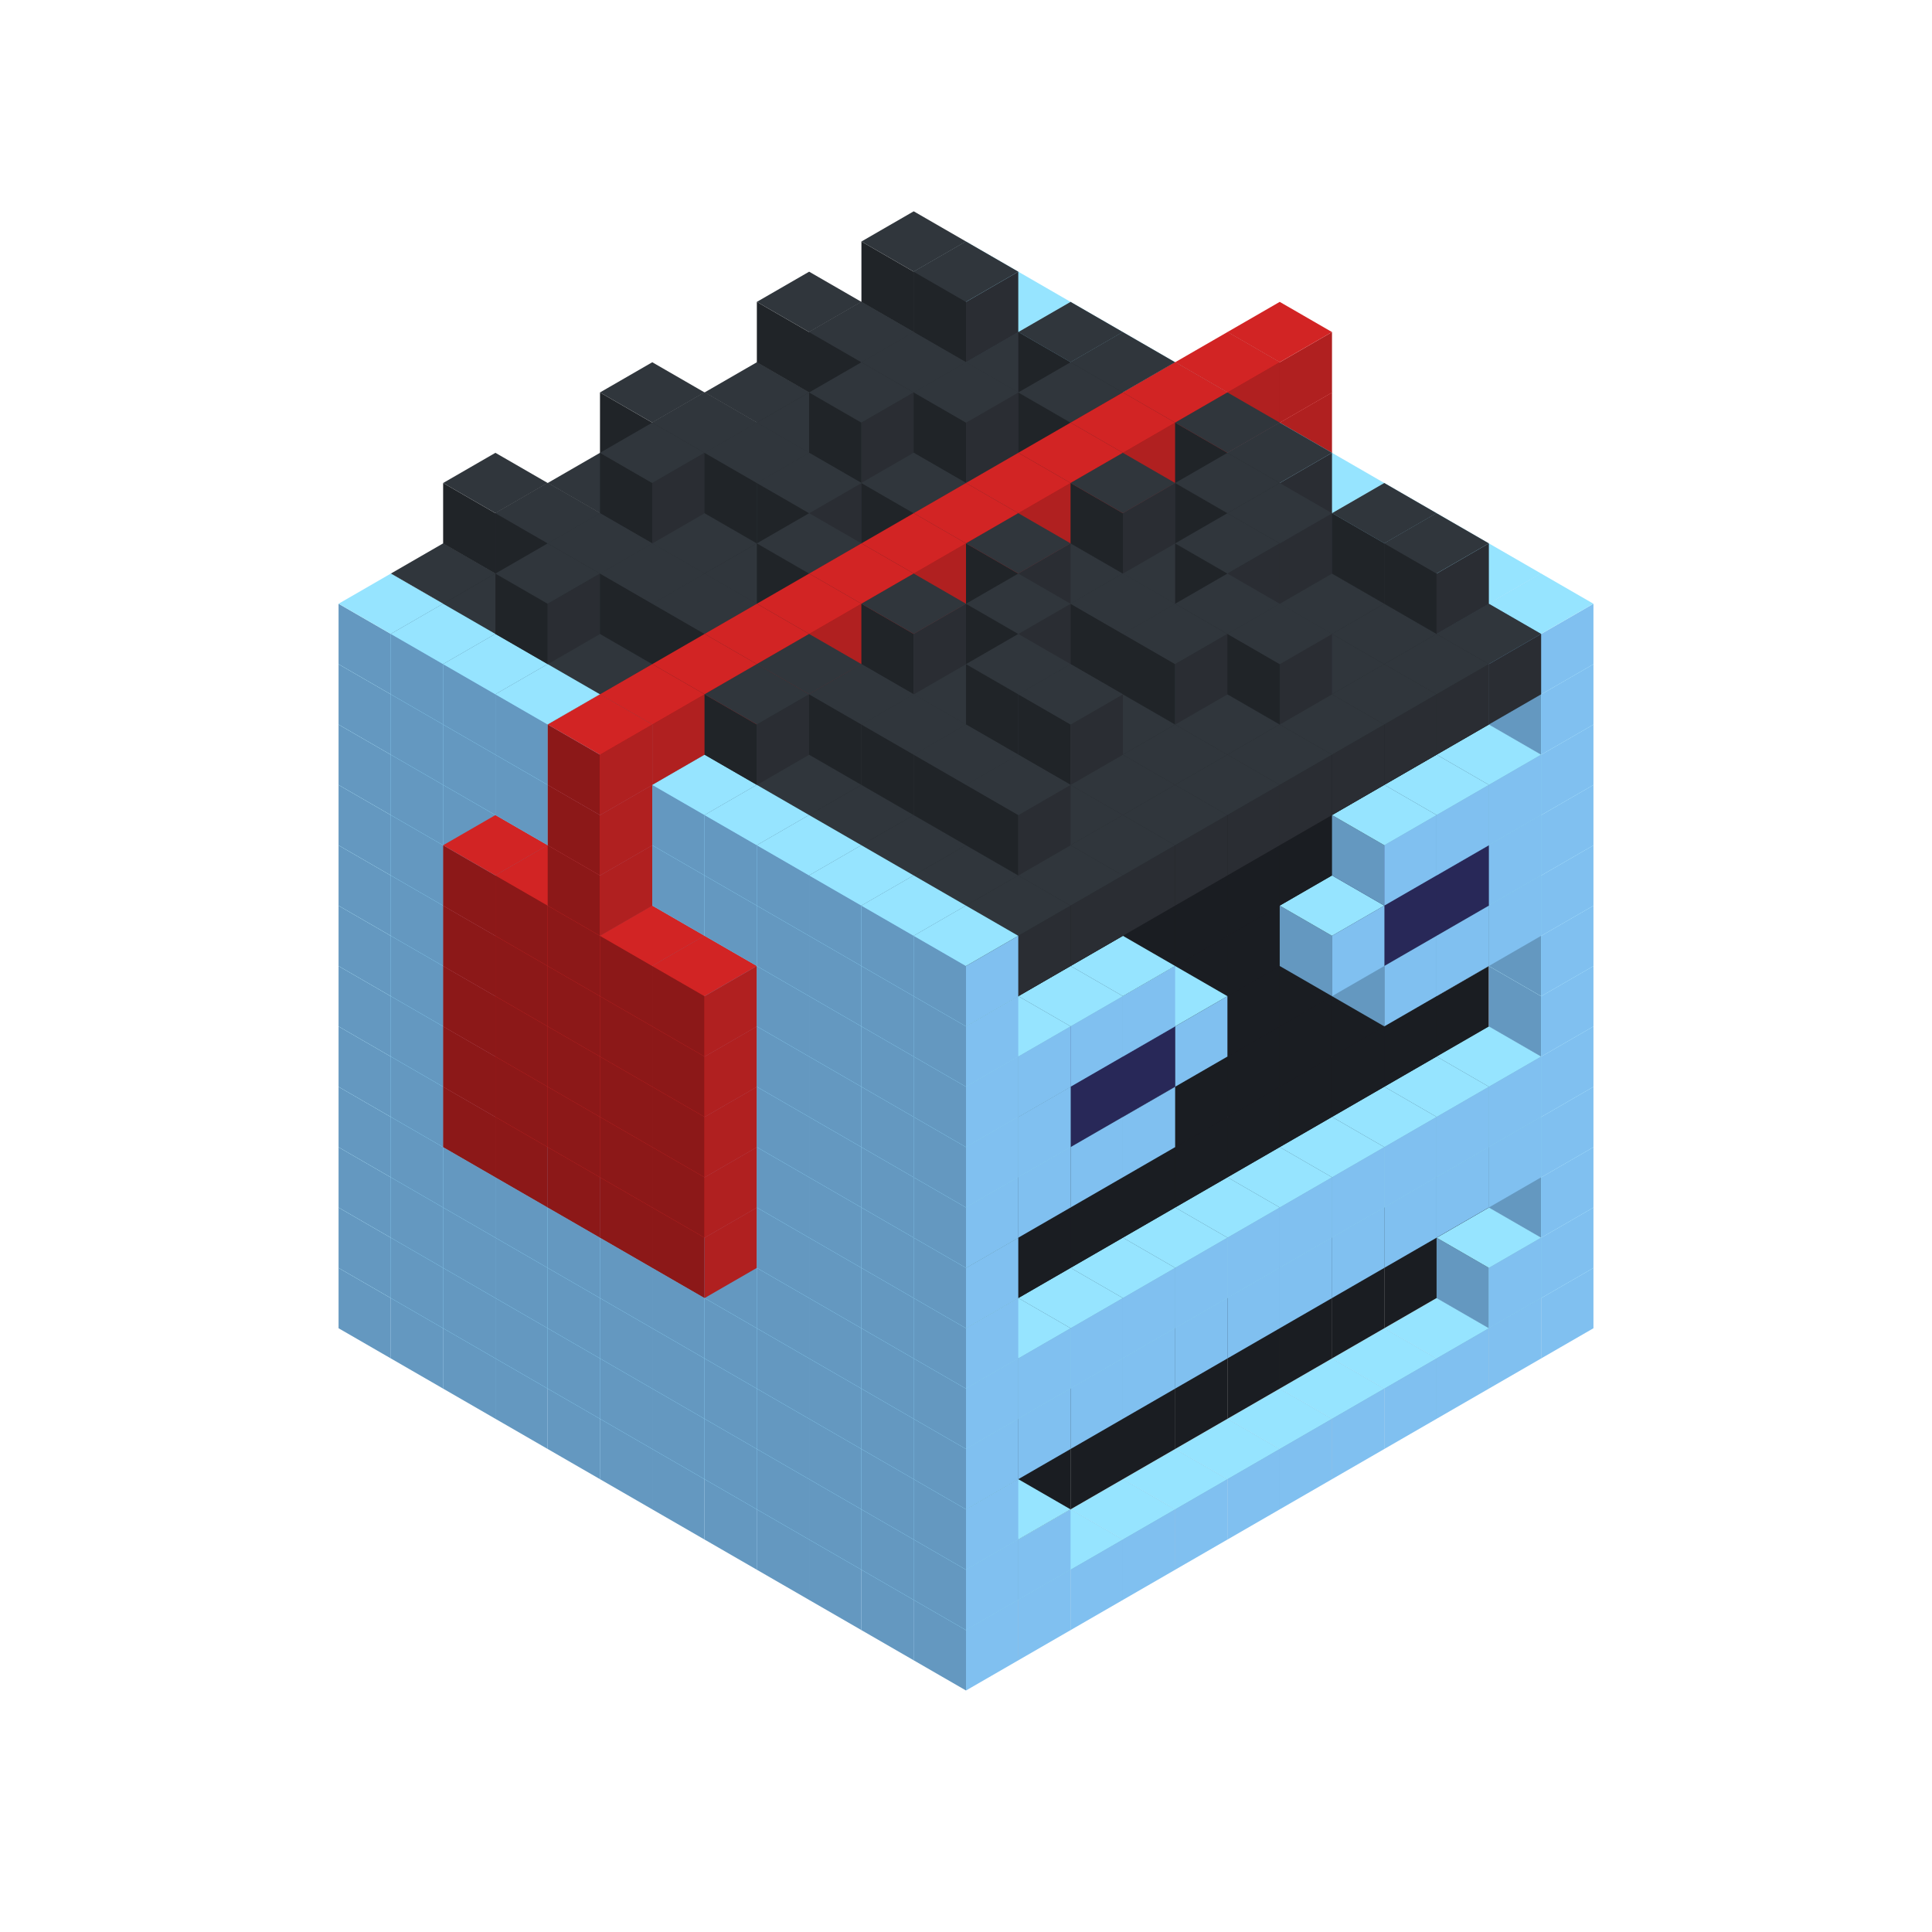 
<svg width='600' height='600' viewBox='4436371 5550000 3200000 3200000' xmlns='http://www.w3.org/2000/svg' xmlns:xlink='http://www.w3.org/1999/xlink'>
<use xlink:href='#v-0x000001de-1' transform='translate(983738,3600000)'/>
<use xlink:href='#v-0x000001de-1' transform='translate(1070341,3650000)'/>
<use xlink:href='#v-0x000001de-1' transform='translate(1156944,3700000)'/>
<use xlink:href='#v-0x000001de-1' transform='translate(1243547,3750000)'/>
<use xlink:href='#v-0x000001de-1' transform='translate(1330150,3800000)'/>
<use xlink:href='#v-0x000001de-1' transform='translate(1416753,3850000)'/>
<use xlink:href='#v-0x000001de-1' transform='translate(1503356,3900000)'/>
<use xlink:href='#v-0x000001de-1' transform='translate(1589959,3950000)'/>
<use xlink:href='#v-0x000001de-1' transform='translate(1676562,4000000)'/>
<use xlink:href='#v-0x000001de-1' transform='translate(1763165,4050000)'/>
<use xlink:href='#v-0x000001de-1' transform='translate(1849768,4100000)'/>
<use xlink:href='#v-0x000001de-1' transform='translate(2889004,3600000)'/>
<use xlink:href='#v-0x000001de-1' transform='translate(2802401,3650000)'/>
<use xlink:href='#v-0x000001de-1' transform='translate(2715798,3700000)'/>
<use xlink:href='#v-0x000001de-1' transform='translate(2629195,3750000)'/>
<use xlink:href='#v-0x000001de-1' transform='translate(2542592,3800000)'/>
<use xlink:href='#v-0x000001de-1' transform='translate(2455989,3850000)'/>
<use xlink:href='#v-0x000001de-1' transform='translate(2369386,3900000)'/>
<use xlink:href='#v-0x000001de-1' transform='translate(2282783,3950000)'/>
<use xlink:href='#v-0x000001de-1' transform='translate(2196180,4000000)'/>
<use xlink:href='#v-0x000001de-1' transform='translate(2109577,4050000)'/>
<use xlink:href='#v-0x000001de-1' transform='translate(2022974,4100000)'/>
<use xlink:href='#v-0x000001de-1' transform='translate(1936371,4150000)'/>
<use xlink:href='#v-0x000001de-1' transform='translate(983738,3500000)'/>
<use xlink:href='#v-0x000001de-1' transform='translate(1070341,3550000)'/>
<use xlink:href='#v-0x000001de-1' transform='translate(1156944,3600000)'/>
<use xlink:href='#v-0x000001de-1' transform='translate(1243547,3650000)'/>
<use xlink:href='#v-0x000001de-1' transform='translate(1330150,3700000)'/>
<use xlink:href='#v-0x000001de-1' transform='translate(1416753,3750000)'/>
<use xlink:href='#v-0x000001de-1' transform='translate(1503356,3800000)'/>
<use xlink:href='#v-0x000001de-1' transform='translate(1589959,3850000)'/>
<use xlink:href='#v-0x000001de-1' transform='translate(1676562,3900000)'/>
<use xlink:href='#v-0x000001de-1' transform='translate(1763165,3950000)'/>
<use xlink:href='#v-0x000001de-2' transform='translate(2715798,3500000)'/>
<use xlink:href='#v-0x000001de-2' transform='translate(2629195,3550000)'/>
<use xlink:href='#v-0x000001de-2' transform='translate(2542592,3600000)'/>
<use xlink:href='#v-0x000001de-2' transform='translate(2455989,3650000)'/>
<use xlink:href='#v-0x000001de-2' transform='translate(2369386,3700000)'/>
<use xlink:href='#v-0x000001de-2' transform='translate(2282783,3750000)'/>
<use xlink:href='#v-0x000001de-2' transform='translate(2196180,3800000)'/>
<use xlink:href='#v-0x000001de-2' transform='translate(2109577,3850000)'/>
<use xlink:href='#v-0x000001de-2' transform='translate(2022974,3900000)'/>
<use xlink:href='#v-0x000001de-2' transform='translate(1936371,3950000)'/>
<use xlink:href='#v-0x000001de-1' transform='translate(1849768,4000000)'/>
<use xlink:href='#v-0x000001de-1' transform='translate(2889004,3500000)'/>
<use xlink:href='#v-0x000001de-1' transform='translate(2802401,3550000)'/>
<use xlink:href='#v-0x000001de-1' transform='translate(2022974,4000000)'/>
<use xlink:href='#v-0x000001de-1' transform='translate(1936371,4050000)'/>
<use xlink:href='#v-0x000001de-1' transform='translate(983738,3400000)'/>
<use xlink:href='#v-0x000001de-1' transform='translate(1070341,3450000)'/>
<use xlink:href='#v-0x000001de-1' transform='translate(1156944,3500000)'/>
<use xlink:href='#v-0x000001de-1' transform='translate(1243547,3550000)'/>
<use xlink:href='#v-0x000001de-1' transform='translate(1330150,3600000)'/>
<use xlink:href='#v-0x000001de-1' transform='translate(1416753,3650000)'/>
<use xlink:href='#v-0x000001de-1' transform='translate(1503356,3700000)'/>
<use xlink:href='#v-0x000001de-1' transform='translate(1589959,3750000)'/>
<use xlink:href='#v-0x000001de-1' transform='translate(1676562,3800000)'/>
<use xlink:href='#v-0x000001de-1' transform='translate(1763165,3850000)'/>
<use xlink:href='#v-0x000001de-2' transform='translate(2715798,3400000)'/>
<use xlink:href='#v-0x000001de-2' transform='translate(2629195,3450000)'/>
<use xlink:href='#v-0x000001de-2' transform='translate(2542592,3500000)'/>
<use xlink:href='#v-0x000001de-2' transform='translate(2455989,3550000)'/>
<use xlink:href='#v-0x000001de-2' transform='translate(2369386,3600000)'/>
<use xlink:href='#v-0x000001de-2' transform='translate(2282783,3650000)'/>
<use xlink:href='#v-0x000001de-2' transform='translate(2196180,3700000)'/>
<use xlink:href='#v-0x000001de-2' transform='translate(2109577,3750000)'/>
<use xlink:href='#v-0x000001de-2' transform='translate(2022974,3800000)'/>
<use xlink:href='#v-0x000001de-2' transform='translate(1936371,3850000)'/>
<use xlink:href='#v-0x000001de-1' transform='translate(1849768,3900000)'/>
<use xlink:href='#v-0x000001de-1' transform='translate(2889004,3400000)'/>
<use xlink:href='#v-0x000001de-1' transform='translate(1936371,3950000)'/>
<use xlink:href='#v-0x000001de-1' transform='translate(983738,3300000)'/>
<use xlink:href='#v-0x000001de-1' transform='translate(1070341,3350000)'/>
<use xlink:href='#v-0x000001de-1' transform='translate(1156944,3400000)'/>
<use xlink:href='#v-0x000001de-1' transform='translate(1243547,3450000)'/>
<use xlink:href='#v-0x000001de-1' transform='translate(1330150,3500000)'/>
<use xlink:href='#v-0x000001de-1' transform='translate(1416753,3550000)'/>
<use xlink:href='#v-0x000001de-1' transform='translate(1503356,3600000)'/>
<use xlink:href='#v-0x000001de-1' transform='translate(1589959,3650000)'/>
<use xlink:href='#v-0x000001de-1' transform='translate(1676562,3700000)'/>
<use xlink:href='#v-0x000001de-1' transform='translate(1763165,3750000)'/>
<use xlink:href='#v-0x000001de-2' transform='translate(2715798,3300000)'/>
<use xlink:href='#v-0x000001de-2' transform='translate(2629195,3350000)'/>
<use xlink:href='#v-0x000001de-2' transform='translate(2542592,3400000)'/>
<use xlink:href='#v-0x000001de-2' transform='translate(2455989,3450000)'/>
<use xlink:href='#v-0x000001de-2' transform='translate(2369386,3500000)'/>
<use xlink:href='#v-0x000001de-2' transform='translate(2282783,3550000)'/>
<use xlink:href='#v-0x000001de-2' transform='translate(2196180,3600000)'/>
<use xlink:href='#v-0x000001de-2' transform='translate(2109577,3650000)'/>
<use xlink:href='#v-0x000001de-2' transform='translate(2022974,3700000)'/>
<use xlink:href='#v-0x000001de-2' transform='translate(1936371,3750000)'/>
<use xlink:href='#v-0x000001de-1' transform='translate(1849768,3800000)'/>
<use xlink:href='#v-0x000001de-1' transform='translate(2889004,3300000)'/>
<use xlink:href='#v-0x000001de-1' transform='translate(2802401,3350000)'/>
<use xlink:href='#v-0x000001de-1' transform='translate(2715798,3400000)'/>
<use xlink:href='#v-0x000001de-1' transform='translate(2629195,3450000)'/>
<use xlink:href='#v-0x000001de-1' transform='translate(2542592,3500000)'/>
<use xlink:href='#v-0x000001de-1' transform='translate(2455989,3550000)'/>
<use xlink:href='#v-0x000001de-1' transform='translate(2369386,3600000)'/>
<use xlink:href='#v-0x000001de-1' transform='translate(2282783,3650000)'/>
<use xlink:href='#v-0x000001de-1' transform='translate(2196180,3700000)'/>
<use xlink:href='#v-0x000001de-1' transform='translate(2109577,3750000)'/>
<use xlink:href='#v-0x000001de-1' transform='translate(2022974,3800000)'/>
<use xlink:href='#v-0x000001de-1' transform='translate(1936371,3850000)'/>
<use xlink:href='#v-0x000001de-1' transform='translate(983738,3200000)'/>
<use xlink:href='#v-0x000001de-1' transform='translate(1070341,3250000)'/>
<use xlink:href='#v-0x000001de-1' transform='translate(1156944,3300000)'/>
<use xlink:href='#v-0x000001de-1' transform='translate(1243547,3350000)'/>
<use xlink:href='#v-0x000001de-1' transform='translate(1330150,3400000)'/>
<use xlink:href='#v-0x000001de-1' transform='translate(1416753,3450000)'/>
<use xlink:href='#v-0x000001de-1' transform='translate(1503356,3500000)'/>
<use xlink:href='#v-0x000001de-1' transform='translate(1589959,3550000)'/>
<use xlink:href='#v-0x000001de-1' transform='translate(1676562,3600000)'/>
<use xlink:href='#v-0x000001de-1' transform='translate(1763165,3650000)'/>
<use xlink:href='#v-0x000001de-2' transform='translate(2715798,3200000)'/>
<use xlink:href='#v-0x000001de-2' transform='translate(2629195,3250000)'/>
<use xlink:href='#v-0x000001de-2' transform='translate(2542592,3300000)'/>
<use xlink:href='#v-0x000001de-2' transform='translate(2455989,3350000)'/>
<use xlink:href='#v-0x000001de-2' transform='translate(2369386,3400000)'/>
<use xlink:href='#v-0x000001de-2' transform='translate(2282783,3450000)'/>
<use xlink:href='#v-0x000001de-2' transform='translate(2196180,3500000)'/>
<use xlink:href='#v-0x000001de-2' transform='translate(2109577,3550000)'/>
<use xlink:href='#v-0x000001de-2' transform='translate(2022974,3600000)'/>
<use xlink:href='#v-0x000001de-2' transform='translate(1936371,3650000)'/>
<use xlink:href='#v-0x000001de-1' transform='translate(1849768,3700000)'/>
<use xlink:href='#v-0x000001de-1' transform='translate(2889004,3200000)'/>
<use xlink:href='#v-0x000001de-1' transform='translate(2802401,3250000)'/>
<use xlink:href='#v-0x000001de-1' transform='translate(2715798,3300000)'/>
<use xlink:href='#v-0x000001de-1' transform='translate(2629195,3350000)'/>
<use xlink:href='#v-0x000001de-1' transform='translate(2542592,3400000)'/>
<use xlink:href='#v-0x000001de-1' transform='translate(2455989,3450000)'/>
<use xlink:href='#v-0x000001de-1' transform='translate(2369386,3500000)'/>
<use xlink:href='#v-0x000001de-1' transform='translate(2282783,3550000)'/>
<use xlink:href='#v-0x000001de-1' transform='translate(2196180,3600000)'/>
<use xlink:href='#v-0x000001de-1' transform='translate(2109577,3650000)'/>
<use xlink:href='#v-0x000001de-1' transform='translate(2022974,3700000)'/>
<use xlink:href='#v-0x000001de-1' transform='translate(1936371,3750000)'/>
<use xlink:href='#v-0x000001de-1' transform='translate(983738,3100000)'/>
<use xlink:href='#v-0x000001de-1' transform='translate(1070341,3150000)'/>
<use xlink:href='#v-0x000001de-1' transform='translate(1156944,3200000)'/>
<use xlink:href='#v-0x000001de-5' transform='translate(2282783,2650000)'/>
<use xlink:href='#v-0x000001de-1' transform='translate(1243547,3250000)'/>
<use xlink:href='#v-0x000001de-5' transform='translate(1156944,3300000)'/>
<use xlink:href='#v-0x000001de-5' transform='translate(2369386,2700000)'/>
<use xlink:href='#v-0x000001de-1' transform='translate(1330150,3300000)'/>
<use xlink:href='#v-0x000001de-5' transform='translate(1243547,3350000)'/>
<use xlink:href='#v-0x000001de-5' transform='translate(2455989,2750000)'/>
<use xlink:href='#v-0x000001de-1' transform='translate(1416753,3350000)'/>
<use xlink:href='#v-0x000001de-5' transform='translate(1330150,3400000)'/>
<use xlink:href='#v-0x000001de-5' transform='translate(2542592,2800000)'/>
<use xlink:href='#v-0x000001de-1' transform='translate(1503356,3400000)'/>
<use xlink:href='#v-0x000001de-5' transform='translate(1416753,3450000)'/>
<use xlink:href='#v-0x000001de-5' transform='translate(2629195,2850000)'/>
<use xlink:href='#v-0x000001de-1' transform='translate(1589959,3450000)'/>
<use xlink:href='#v-0x000001de-5' transform='translate(1503356,3500000)'/>
<use xlink:href='#v-0x000001de-1' transform='translate(1676562,3500000)'/>
<use xlink:href='#v-0x000001de-1' transform='translate(1763165,3550000)'/>
<use xlink:href='#v-0x000001de-2' transform='translate(2715798,3100000)'/>
<use xlink:href='#v-0x000001de-2' transform='translate(2629195,3150000)'/>
<use xlink:href='#v-0x000001de-2' transform='translate(2542592,3200000)'/>
<use xlink:href='#v-0x000001de-2' transform='translate(2455989,3250000)'/>
<use xlink:href='#v-0x000001de-2' transform='translate(2369386,3300000)'/>
<use xlink:href='#v-0x000001de-2' transform='translate(2282783,3350000)'/>
<use xlink:href='#v-0x000001de-2' transform='translate(2196180,3400000)'/>
<use xlink:href='#v-0x000001de-2' transform='translate(2109577,3450000)'/>
<use xlink:href='#v-0x000001de-2' transform='translate(2022974,3500000)'/>
<use xlink:href='#v-0x000001de-2' transform='translate(1936371,3550000)'/>
<use xlink:href='#v-0x000001de-1' transform='translate(1849768,3600000)'/>
<use xlink:href='#v-0x000001de-1' transform='translate(2889004,3100000)'/>
<use xlink:href='#v-0x000001de-1' transform='translate(1936371,3650000)'/>
<use xlink:href='#v-0x000001de-1' transform='translate(983738,3000000)'/>
<use xlink:href='#v-0x000001de-1' transform='translate(1070341,3050000)'/>
<use xlink:href='#v-0x000001de-1' transform='translate(1156944,3100000)'/>
<use xlink:href='#v-0x000001de-5' transform='translate(2282783,2550000)'/>
<use xlink:href='#v-0x000001de-1' transform='translate(1243547,3150000)'/>
<use xlink:href='#v-0x000001de-5' transform='translate(1156944,3200000)'/>
<use xlink:href='#v-0x000001de-5' transform='translate(2369386,2600000)'/>
<use xlink:href='#v-0x000001de-1' transform='translate(1330150,3200000)'/>
<use xlink:href='#v-0x000001de-5' transform='translate(1243547,3250000)'/>
<use xlink:href='#v-0x000001de-5' transform='translate(2455989,2650000)'/>
<use xlink:href='#v-0x000001de-1' transform='translate(1416753,3250000)'/>
<use xlink:href='#v-0x000001de-5' transform='translate(1330150,3300000)'/>
<use xlink:href='#v-0x000001de-5' transform='translate(2542592,2700000)'/>
<use xlink:href='#v-0x000001de-1' transform='translate(1503356,3300000)'/>
<use xlink:href='#v-0x000001de-5' transform='translate(1416753,3350000)'/>
<use xlink:href='#v-0x000001de-5' transform='translate(2629195,2750000)'/>
<use xlink:href='#v-0x000001de-1' transform='translate(1589959,3350000)'/>
<use xlink:href='#v-0x000001de-5' transform='translate(1503356,3400000)'/>
<use xlink:href='#v-0x000001de-1' transform='translate(1676562,3400000)'/>
<use xlink:href='#v-0x000001de-1' transform='translate(1763165,3450000)'/>
<use xlink:href='#v-0x000001de-2' transform='translate(2715798,3000000)'/>
<use xlink:href='#v-0x000001de-2' transform='translate(2629195,3050000)'/>
<use xlink:href='#v-0x000001de-2' transform='translate(2542592,3100000)'/>
<use xlink:href='#v-0x000001de-2' transform='translate(2455989,3150000)'/>
<use xlink:href='#v-0x000001de-2' transform='translate(2369386,3200000)'/>
<use xlink:href='#v-0x000001de-2' transform='translate(2282783,3250000)'/>
<use xlink:href='#v-0x000001de-2' transform='translate(2196180,3300000)'/>
<use xlink:href='#v-0x000001de-2' transform='translate(2109577,3350000)'/>
<use xlink:href='#v-0x000001de-2' transform='translate(2022974,3400000)'/>
<use xlink:href='#v-0x000001de-2' transform='translate(1936371,3450000)'/>
<use xlink:href='#v-0x000001de-1' transform='translate(1849768,3500000)'/>
<use xlink:href='#v-0x000001de-1' transform='translate(2889004,3000000)'/>
<use xlink:href='#v-0x000001de-1' transform='translate(1936371,3550000)'/>
<use xlink:href='#v-0x000001de-1' transform='translate(983738,2900000)'/>
<use xlink:href='#v-0x000001de-1' transform='translate(1070341,2950000)'/>
<use xlink:href='#v-0x000001de-1' transform='translate(1156944,3000000)'/>
<use xlink:href='#v-0x000001de-5' transform='translate(2282783,2450000)'/>
<use xlink:href='#v-0x000001de-1' transform='translate(1243547,3050000)'/>
<use xlink:href='#v-0x000001de-5' transform='translate(1156944,3100000)'/>
<use xlink:href='#v-0x000001de-5' transform='translate(2369386,2500000)'/>
<use xlink:href='#v-0x000001de-1' transform='translate(1330150,3100000)'/>
<use xlink:href='#v-0x000001de-5' transform='translate(1243547,3150000)'/>
<use xlink:href='#v-0x000001de-5' transform='translate(2455989,2550000)'/>
<use xlink:href='#v-0x000001de-1' transform='translate(1416753,3150000)'/>
<use xlink:href='#v-0x000001de-5' transform='translate(1330150,3200000)'/>
<use xlink:href='#v-0x000001de-5' transform='translate(2542592,2600000)'/>
<use xlink:href='#v-0x000001de-1' transform='translate(1503356,3200000)'/>
<use xlink:href='#v-0x000001de-5' transform='translate(1416753,3250000)'/>
<use xlink:href='#v-0x000001de-5' transform='translate(2629195,2650000)'/>
<use xlink:href='#v-0x000001de-1' transform='translate(1589959,3250000)'/>
<use xlink:href='#v-0x000001de-5' transform='translate(1503356,3300000)'/>
<use xlink:href='#v-0x000001de-1' transform='translate(1676562,3300000)'/>
<use xlink:href='#v-0x000001de-1' transform='translate(1763165,3350000)'/>
<use xlink:href='#v-0x000001de-2' transform='translate(2715798,2900000)'/>
<use xlink:href='#v-0x000001de-2' transform='translate(2629195,2950000)'/>
<use xlink:href='#v-0x000001de-2' transform='translate(2542592,3000000)'/>
<use xlink:href='#v-0x000001de-2' transform='translate(2455989,3050000)'/>
<use xlink:href='#v-0x000001de-2' transform='translate(2369386,3100000)'/>
<use xlink:href='#v-0x000001de-2' transform='translate(2282783,3150000)'/>
<use xlink:href='#v-0x000001de-2' transform='translate(2196180,3200000)'/>
<use xlink:href='#v-0x000001de-2' transform='translate(2109577,3250000)'/>
<use xlink:href='#v-0x000001de-2' transform='translate(2022974,3300000)'/>
<use xlink:href='#v-0x000001de-2' transform='translate(1936371,3350000)'/>
<use xlink:href='#v-0x000001de-1' transform='translate(1849768,3400000)'/>
<use xlink:href='#v-0x000001de-1' transform='translate(2889004,2900000)'/>
<use xlink:href='#v-0x000001de-1' transform='translate(2802401,2950000)'/>
<use xlink:href='#v-0x000001de-1' transform='translate(2715798,3000000)'/>
<use xlink:href='#v-0x000001de-1' transform='translate(2629195,3050000)'/>
<use xlink:href='#v-0x000001de-1' transform='translate(2196180,3300000)'/>
<use xlink:href='#v-0x000001de-1' transform='translate(2109577,3350000)'/>
<use xlink:href='#v-0x000001de-1' transform='translate(2022974,3400000)'/>
<use xlink:href='#v-0x000001de-1' transform='translate(1936371,3450000)'/>
<use xlink:href='#v-0x000001de-1' transform='translate(983738,2800000)'/>
<use xlink:href='#v-0x000001de-1' transform='translate(1070341,2850000)'/>
<use xlink:href='#v-0x000001de-1' transform='translate(1156944,2900000)'/>
<use xlink:href='#v-0x000001de-5' transform='translate(2282783,2350000)'/>
<use xlink:href='#v-0x000001de-1' transform='translate(1243547,2950000)'/>
<use xlink:href='#v-0x000001de-5' transform='translate(1156944,3000000)'/>
<use xlink:href='#v-0x000001de-5' transform='translate(2369386,2400000)'/>
<use xlink:href='#v-0x000001de-1' transform='translate(1330150,3000000)'/>
<use xlink:href='#v-0x000001de-5' transform='translate(1243547,3050000)'/>
<use xlink:href='#v-0x000001de-5' transform='translate(2455989,2450000)'/>
<use xlink:href='#v-0x000001de-1' transform='translate(1416753,3050000)'/>
<use xlink:href='#v-0x000001de-5' transform='translate(1330150,3100000)'/>
<use xlink:href='#v-0x000001de-5' transform='translate(2542592,2500000)'/>
<use xlink:href='#v-0x000001de-1' transform='translate(1503356,3100000)'/>
<use xlink:href='#v-0x000001de-5' transform='translate(1416753,3150000)'/>
<use xlink:href='#v-0x000001de-5' transform='translate(2629195,2550000)'/>
<use xlink:href='#v-0x000001de-1' transform='translate(1589959,3150000)'/>
<use xlink:href='#v-0x000001de-5' transform='translate(1503356,3200000)'/>
<use xlink:href='#v-0x000001de-1' transform='translate(1676562,3200000)'/>
<use xlink:href='#v-0x000001de-1' transform='translate(1763165,3250000)'/>
<use xlink:href='#v-0x000001de-2' transform='translate(2715798,2800000)'/>
<use xlink:href='#v-0x000001de-2' transform='translate(2629195,2850000)'/>
<use xlink:href='#v-0x000001de-2' transform='translate(2542592,2900000)'/>
<use xlink:href='#v-0x000001de-2' transform='translate(2455989,2950000)'/>
<use xlink:href='#v-0x000001de-2' transform='translate(2369386,3000000)'/>
<use xlink:href='#v-0x000001de-2' transform='translate(2282783,3050000)'/>
<use xlink:href='#v-0x000001de-2' transform='translate(2196180,3100000)'/>
<use xlink:href='#v-0x000001de-2' transform='translate(2109577,3150000)'/>
<use xlink:href='#v-0x000001de-2' transform='translate(2022974,3200000)'/>
<use xlink:href='#v-0x000001de-2' transform='translate(1936371,3250000)'/>
<use xlink:href='#v-0x000001de-1' transform='translate(1849768,3300000)'/>
<use xlink:href='#v-0x000001de-1' transform='translate(2889004,2800000)'/>
<use xlink:href='#v-0x000001de-1' transform='translate(2802401,2850000)'/>
<use xlink:href='#v-0x000001de-3' transform='translate(2715798,2900000)'/>
<use xlink:href='#v-0x000001de-3' transform='translate(2629195,2950000)'/>
<use xlink:href='#v-0x000001de-1' transform='translate(2542592,3000000)'/>
<use xlink:href='#v-0x000001de-1' transform='translate(2282783,3150000)'/>
<use xlink:href='#v-0x000001de-3' transform='translate(2196180,3200000)'/>
<use xlink:href='#v-0x000001de-3' transform='translate(2109577,3250000)'/>
<use xlink:href='#v-0x000001de-1' transform='translate(2022974,3300000)'/>
<use xlink:href='#v-0x000001de-1' transform='translate(1936371,3350000)'/>
<use xlink:href='#v-0x000001de-1' transform='translate(983738,2700000)'/>
<use xlink:href='#v-0x000001de-1' transform='translate(1070341,2750000)'/>
<use xlink:href='#v-0x000001de-1' transform='translate(1156944,2800000)'/>
<use xlink:href='#v-0x000001de-5' transform='translate(2282783,2250000)'/>
<use xlink:href='#v-0x000001de-1' transform='translate(1243547,2850000)'/>
<use xlink:href='#v-0x000001de-5' transform='translate(1156944,2900000)'/>
<use xlink:href='#v-0x000001de-5' transform='translate(2369386,2300000)'/>
<use xlink:href='#v-0x000001de-1' transform='translate(1330150,2900000)'/>
<use xlink:href='#v-0x000001de-5' transform='translate(1243547,2950000)'/>
<use xlink:href='#v-0x000001de-5' transform='translate(2455989,2350000)'/>
<use xlink:href='#v-0x000001de-1' transform='translate(1416753,2950000)'/>
<use xlink:href='#v-0x000001de-5' transform='translate(1330150,3000000)'/>
<use xlink:href='#v-0x000001de-5' transform='translate(2542592,2400000)'/>
<use xlink:href='#v-0x000001de-1' transform='translate(1503356,3000000)'/>
<use xlink:href='#v-0x000001de-5' transform='translate(1416753,3050000)'/>
<use xlink:href='#v-0x000001de-5' transform='translate(2629195,2450000)'/>
<use xlink:href='#v-0x000001de-1' transform='translate(1589959,3050000)'/>
<use xlink:href='#v-0x000001de-5' transform='translate(1503356,3100000)'/>
<use xlink:href='#v-0x000001de-1' transform='translate(1676562,3100000)'/>
<use xlink:href='#v-0x000001de-1' transform='translate(1763165,3150000)'/>
<use xlink:href='#v-0x000001de-2' transform='translate(2715798,2700000)'/>
<use xlink:href='#v-0x000001de-2' transform='translate(2629195,2750000)'/>
<use xlink:href='#v-0x000001de-2' transform='translate(2542592,2800000)'/>
<use xlink:href='#v-0x000001de-2' transform='translate(2455989,2850000)'/>
<use xlink:href='#v-0x000001de-2' transform='translate(2369386,2900000)'/>
<use xlink:href='#v-0x000001de-2' transform='translate(2282783,2950000)'/>
<use xlink:href='#v-0x000001de-2' transform='translate(2196180,3000000)'/>
<use xlink:href='#v-0x000001de-2' transform='translate(2109577,3050000)'/>
<use xlink:href='#v-0x000001de-2' transform='translate(2022974,3100000)'/>
<use xlink:href='#v-0x000001de-2' transform='translate(1936371,3150000)'/>
<use xlink:href='#v-0x000001de-1' transform='translate(1849768,3200000)'/>
<use xlink:href='#v-0x000001de-1' transform='translate(2889004,2700000)'/>
<use xlink:href='#v-0x000001de-1' transform='translate(2802401,2750000)'/>
<use xlink:href='#v-0x000001de-1' transform='translate(2715798,2800000)'/>
<use xlink:href='#v-0x000001de-1' transform='translate(2629195,2850000)'/>
<use xlink:href='#v-0x000001de-1' transform='translate(2196180,3100000)'/>
<use xlink:href='#v-0x000001de-1' transform='translate(2109577,3150000)'/>
<use xlink:href='#v-0x000001de-1' transform='translate(2022974,3200000)'/>
<use xlink:href='#v-0x000001de-1' transform='translate(1936371,3250000)'/>
<use xlink:href='#v-0x000001de-1' transform='translate(983738,2600000)'/>
<use xlink:href='#v-0x000001de-1' transform='translate(1070341,2650000)'/>
<use xlink:href='#v-0x000001de-1' transform='translate(1156944,2700000)'/>
<use xlink:href='#v-0x000001de-1' transform='translate(1243547,2750000)'/>
<use xlink:href='#v-0x000001de-1' transform='translate(1330150,2800000)'/>
<use xlink:href='#v-0x000001de-5' transform='translate(2455989,2250000)'/>
<use xlink:href='#v-0x000001de-1' transform='translate(1416753,2850000)'/>
<use xlink:href='#v-0x000001de-5' transform='translate(1330150,2900000)'/>
<use xlink:href='#v-0x000001de-1' transform='translate(1503356,2900000)'/>
<use xlink:href='#v-0x000001de-1' transform='translate(1589959,2950000)'/>
<use xlink:href='#v-0x000001de-1' transform='translate(1676562,3000000)'/>
<use xlink:href='#v-0x000001de-1' transform='translate(1763165,3050000)'/>
<use xlink:href='#v-0x000001de-2' transform='translate(2715798,2600000)'/>
<use xlink:href='#v-0x000001de-2' transform='translate(2629195,2650000)'/>
<use xlink:href='#v-0x000001de-2' transform='translate(2542592,2700000)'/>
<use xlink:href='#v-0x000001de-2' transform='translate(2455989,2750000)'/>
<use xlink:href='#v-0x000001de-2' transform='translate(2369386,2800000)'/>
<use xlink:href='#v-0x000001de-2' transform='translate(2282783,2850000)'/>
<use xlink:href='#v-0x000001de-2' transform='translate(2196180,2900000)'/>
<use xlink:href='#v-0x000001de-2' transform='translate(2109577,2950000)'/>
<use xlink:href='#v-0x000001de-2' transform='translate(2022974,3000000)'/>
<use xlink:href='#v-0x000001de-2' transform='translate(1936371,3050000)'/>
<use xlink:href='#v-0x000001de-1' transform='translate(1849768,3100000)'/>
<use xlink:href='#v-0x000001de-1' transform='translate(2889004,2600000)'/>
<use xlink:href='#v-0x000001de-1' transform='translate(1936371,3150000)'/>
<use xlink:href='#v-0x000001de-1' transform='translate(1936371,1950000)'/>
<use xlink:href='#v-0x000001de-4' transform='translate(1849768,2000000)'/>
<use xlink:href='#v-0x000001de-4' transform='translate(1763165,2050000)'/>
<use xlink:href='#v-0x000001de-4' transform='translate(1676562,2100000)'/>
<use xlink:href='#v-0x000001de-4' transform='translate(1589959,2150000)'/>
<use xlink:href='#v-0x000001de-4' transform='translate(1503356,2200000)'/>
<use xlink:href='#v-0x000001de-4' transform='translate(1416753,2250000)'/>
<use xlink:href='#v-0x000001de-4' transform='translate(1330150,2300000)'/>
<use xlink:href='#v-0x000001de-4' transform='translate(1243547,2350000)'/>
<use xlink:href='#v-0x000001de-4' transform='translate(1156944,2400000)'/>
<use xlink:href='#v-0x000001de-4' transform='translate(1070341,2450000)'/>
<use xlink:href='#v-0x000001de-1' transform='translate(983738,2500000)'/>
<use xlink:href='#v-0x000001de-1' transform='translate(2022974,2000000)'/>
<use xlink:href='#v-0x000001de-4' transform='translate(1936371,2050000)'/>
<use xlink:href='#v-0x000001de-4' transform='translate(1849768,2100000)'/>
<use xlink:href='#v-0x000001de-4' transform='translate(1763165,2150000)'/>
<use xlink:href='#v-0x000001de-4' transform='translate(1676562,2200000)'/>
<use xlink:href='#v-0x000001de-4' transform='translate(1589959,2250000)'/>
<use xlink:href='#v-0x000001de-4' transform='translate(1503356,2300000)'/>
<use xlink:href='#v-0x000001de-4' transform='translate(1416753,2350000)'/>
<use xlink:href='#v-0x000001de-4' transform='translate(1330150,2400000)'/>
<use xlink:href='#v-0x000001de-4' transform='translate(1243547,2450000)'/>
<use xlink:href='#v-0x000001de-4' transform='translate(1156944,2500000)'/>
<use xlink:href='#v-0x000001de-1' transform='translate(1070341,2550000)'/>
<use xlink:href='#v-0x000001de-1' transform='translate(2109577,2050000)'/>
<use xlink:href='#v-0x000001de-4' transform='translate(2022974,2100000)'/>
<use xlink:href='#v-0x000001de-4' transform='translate(1936371,2150000)'/>
<use xlink:href='#v-0x000001de-4' transform='translate(1849768,2200000)'/>
<use xlink:href='#v-0x000001de-4' transform='translate(1763165,2250000)'/>
<use xlink:href='#v-0x000001de-4' transform='translate(1676562,2300000)'/>
<use xlink:href='#v-0x000001de-4' transform='translate(1589959,2350000)'/>
<use xlink:href='#v-0x000001de-4' transform='translate(1503356,2400000)'/>
<use xlink:href='#v-0x000001de-4' transform='translate(1416753,2450000)'/>
<use xlink:href='#v-0x000001de-4' transform='translate(1330150,2500000)'/>
<use xlink:href='#v-0x000001de-4' transform='translate(1243547,2550000)'/>
<use xlink:href='#v-0x000001de-1' transform='translate(1156944,2600000)'/>
<use xlink:href='#v-0x000001de-1' transform='translate(2196180,2100000)'/>
<use xlink:href='#v-0x000001de-4' transform='translate(2109577,2150000)'/>
<use xlink:href='#v-0x000001de-4' transform='translate(2022974,2200000)'/>
<use xlink:href='#v-0x000001de-4' transform='translate(1936371,2250000)'/>
<use xlink:href='#v-0x000001de-4' transform='translate(1849768,2300000)'/>
<use xlink:href='#v-0x000001de-4' transform='translate(1763165,2350000)'/>
<use xlink:href='#v-0x000001de-4' transform='translate(1676562,2400000)'/>
<use xlink:href='#v-0x000001de-4' transform='translate(1589959,2450000)'/>
<use xlink:href='#v-0x000001de-4' transform='translate(1503356,2500000)'/>
<use xlink:href='#v-0x000001de-4' transform='translate(1416753,2550000)'/>
<use xlink:href='#v-0x000001de-4' transform='translate(1330150,2600000)'/>
<use xlink:href='#v-0x000001de-1' transform='translate(1243547,2650000)'/>
<use xlink:href='#v-0x000001de-1' transform='translate(2282783,2150000)'/>
<use xlink:href='#v-0x000001de-4' transform='translate(2196180,2200000)'/>
<use xlink:href='#v-0x000001de-4' transform='translate(2109577,2250000)'/>
<use xlink:href='#v-0x000001de-4' transform='translate(2022974,2300000)'/>
<use xlink:href='#v-0x000001de-4' transform='translate(1936371,2350000)'/>
<use xlink:href='#v-0x000001de-4' transform='translate(1849768,2400000)'/>
<use xlink:href='#v-0x000001de-4' transform='translate(1763165,2450000)'/>
<use xlink:href='#v-0x000001de-4' transform='translate(1676562,2500000)'/>
<use xlink:href='#v-0x000001de-4' transform='translate(1589959,2550000)'/>
<use xlink:href='#v-0x000001de-4' transform='translate(1503356,2600000)'/>
<use xlink:href='#v-0x000001de-4' transform='translate(1416753,2650000)'/>
<use xlink:href='#v-0x000001de-1' transform='translate(1330150,2700000)'/>
<use xlink:href='#v-0x000001de-5' transform='translate(2455989,2150000)'/>
<use xlink:href='#v-0x000001de-1' transform='translate(2369386,2200000)'/>
<use xlink:href='#v-0x000001de-4' transform='translate(2282783,2250000)'/>
<use xlink:href='#v-0x000001de-4' transform='translate(2196180,2300000)'/>
<use xlink:href='#v-0x000001de-4' transform='translate(2109577,2350000)'/>
<use xlink:href='#v-0x000001de-4' transform='translate(2022974,2400000)'/>
<use xlink:href='#v-0x000001de-4' transform='translate(1936371,2450000)'/>
<use xlink:href='#v-0x000001de-4' transform='translate(1849768,2500000)'/>
<use xlink:href='#v-0x000001de-4' transform='translate(1763165,2550000)'/>
<use xlink:href='#v-0x000001de-4' transform='translate(1676562,2600000)'/>
<use xlink:href='#v-0x000001de-4' transform='translate(1589959,2650000)'/>
<use xlink:href='#v-0x000001de-4' transform='translate(1503356,2700000)'/>
<use xlink:href='#v-0x000001de-1' transform='translate(1416753,2750000)'/>
<use xlink:href='#v-0x000001de-5' transform='translate(1330150,2800000)'/>
<use xlink:href='#v-0x000001de-1' transform='translate(2455989,2250000)'/>
<use xlink:href='#v-0x000001de-4' transform='translate(2369386,2300000)'/>
<use xlink:href='#v-0x000001de-4' transform='translate(2282783,2350000)'/>
<use xlink:href='#v-0x000001de-4' transform='translate(2196180,2400000)'/>
<use xlink:href='#v-0x000001de-4' transform='translate(2109577,2450000)'/>
<use xlink:href='#v-0x000001de-4' transform='translate(2022974,2500000)'/>
<use xlink:href='#v-0x000001de-4' transform='translate(1936371,2550000)'/>
<use xlink:href='#v-0x000001de-4' transform='translate(1849768,2600000)'/>
<use xlink:href='#v-0x000001de-4' transform='translate(1763165,2650000)'/>
<use xlink:href='#v-0x000001de-4' transform='translate(1676562,2700000)'/>
<use xlink:href='#v-0x000001de-4' transform='translate(1589959,2750000)'/>
<use xlink:href='#v-0x000001de-1' transform='translate(1503356,2800000)'/>
<use xlink:href='#v-0x000001de-1' transform='translate(2542592,2300000)'/>
<use xlink:href='#v-0x000001de-4' transform='translate(2455989,2350000)'/>
<use xlink:href='#v-0x000001de-4' transform='translate(2369386,2400000)'/>
<use xlink:href='#v-0x000001de-4' transform='translate(2282783,2450000)'/>
<use xlink:href='#v-0x000001de-4' transform='translate(2196180,2500000)'/>
<use xlink:href='#v-0x000001de-4' transform='translate(2109577,2550000)'/>
<use xlink:href='#v-0x000001de-4' transform='translate(2022974,2600000)'/>
<use xlink:href='#v-0x000001de-4' transform='translate(1936371,2650000)'/>
<use xlink:href='#v-0x000001de-4' transform='translate(1849768,2700000)'/>
<use xlink:href='#v-0x000001de-4' transform='translate(1763165,2750000)'/>
<use xlink:href='#v-0x000001de-4' transform='translate(1676562,2800000)'/>
<use xlink:href='#v-0x000001de-1' transform='translate(1589959,2850000)'/>
<use xlink:href='#v-0x000001de-1' transform='translate(2629195,2350000)'/>
<use xlink:href='#v-0x000001de-4' transform='translate(2542592,2400000)'/>
<use xlink:href='#v-0x000001de-4' transform='translate(2455989,2450000)'/>
<use xlink:href='#v-0x000001de-4' transform='translate(2369386,2500000)'/>
<use xlink:href='#v-0x000001de-4' transform='translate(2282783,2550000)'/>
<use xlink:href='#v-0x000001de-4' transform='translate(2196180,2600000)'/>
<use xlink:href='#v-0x000001de-4' transform='translate(2109577,2650000)'/>
<use xlink:href='#v-0x000001de-4' transform='translate(2022974,2700000)'/>
<use xlink:href='#v-0x000001de-4' transform='translate(1936371,2750000)'/>
<use xlink:href='#v-0x000001de-4' transform='translate(1849768,2800000)'/>
<use xlink:href='#v-0x000001de-4' transform='translate(1763165,2850000)'/>
<use xlink:href='#v-0x000001de-1' transform='translate(1676562,2900000)'/>
<use xlink:href='#v-0x000001de-1' transform='translate(2715798,2400000)'/>
<use xlink:href='#v-0x000001de-4' transform='translate(2629195,2450000)'/>
<use xlink:href='#v-0x000001de-4' transform='translate(2542592,2500000)'/>
<use xlink:href='#v-0x000001de-4' transform='translate(2455989,2550000)'/>
<use xlink:href='#v-0x000001de-4' transform='translate(2369386,2600000)'/>
<use xlink:href='#v-0x000001de-4' transform='translate(2282783,2650000)'/>
<use xlink:href='#v-0x000001de-4' transform='translate(2196180,2700000)'/>
<use xlink:href='#v-0x000001de-4' transform='translate(2109577,2750000)'/>
<use xlink:href='#v-0x000001de-4' transform='translate(2022974,2800000)'/>
<use xlink:href='#v-0x000001de-4' transform='translate(1936371,2850000)'/>
<use xlink:href='#v-0x000001de-4' transform='translate(1849768,2900000)'/>
<use xlink:href='#v-0x000001de-1' transform='translate(1763165,2950000)'/>
<use xlink:href='#v-0x000001de-1' transform='translate(2802401,2450000)'/>
<use xlink:href='#v-0x000001de-4' transform='translate(2715798,2500000)'/>
<use xlink:href='#v-0x000001de-4' transform='translate(2629195,2550000)'/>
<use xlink:href='#v-0x000001de-4' transform='translate(2542592,2600000)'/>
<use xlink:href='#v-0x000001de-4' transform='translate(2455989,2650000)'/>
<use xlink:href='#v-0x000001de-4' transform='translate(2369386,2700000)'/>
<use xlink:href='#v-0x000001de-4' transform='translate(2282783,2750000)'/>
<use xlink:href='#v-0x000001de-4' transform='translate(2196180,2800000)'/>
<use xlink:href='#v-0x000001de-4' transform='translate(2109577,2850000)'/>
<use xlink:href='#v-0x000001de-4' transform='translate(2022974,2900000)'/>
<use xlink:href='#v-0x000001de-4' transform='translate(1936371,2950000)'/>
<use xlink:href='#v-0x000001de-1' transform='translate(1849768,3000000)'/>
<use xlink:href='#v-0x000001de-1' transform='translate(2889004,2500000)'/>
<use xlink:href='#v-0x000001de-4' transform='translate(2802401,2550000)'/>
<use xlink:href='#v-0x000001de-4' transform='translate(2715798,2600000)'/>
<use xlink:href='#v-0x000001de-4' transform='translate(2629195,2650000)'/>
<use xlink:href='#v-0x000001de-4' transform='translate(2542592,2700000)'/>
<use xlink:href='#v-0x000001de-4' transform='translate(2455989,2750000)'/>
<use xlink:href='#v-0x000001de-4' transform='translate(2369386,2800000)'/>
<use xlink:href='#v-0x000001de-4' transform='translate(2282783,2850000)'/>
<use xlink:href='#v-0x000001de-4' transform='translate(2196180,2900000)'/>
<use xlink:href='#v-0x000001de-4' transform='translate(2109577,2950000)'/>
<use xlink:href='#v-0x000001de-4' transform='translate(2022974,3000000)'/>
<use xlink:href='#v-0x000001de-1' transform='translate(1936371,3050000)'/>
<use xlink:href='#v-0x000001de-4' transform='translate(1849768,1900000)'/>
<use xlink:href='#v-0x000001de-4' transform='translate(1676562,2000000)'/>
<use xlink:href='#v-0x000001de-4' transform='translate(1416753,2150000)'/>
<use xlink:href='#v-0x000001de-4' transform='translate(1156944,2300000)'/>
<use xlink:href='#v-0x000001de-4' transform='translate(1936371,1950000)'/>
<use xlink:href='#v-0x000001de-4' transform='translate(1763165,2050000)'/>
<use xlink:href='#v-0x000001de-4' transform='translate(1503356,2200000)'/>
<use xlink:href='#v-0x000001de-4' transform='translate(1416753,2250000)'/>
<use xlink:href='#v-0x000001de-4' transform='translate(1243547,2350000)'/>
<use xlink:href='#v-0x000001de-4' transform='translate(1849768,2100000)'/>
<use xlink:href='#v-0x000001de-4' transform='translate(1763165,2150000)'/>
<use xlink:href='#v-0x000001de-4' transform='translate(1589959,2250000)'/>
<use xlink:href='#v-0x000001de-4' transform='translate(1330150,2400000)'/>
<use xlink:href='#v-0x000001de-4' transform='translate(1243547,2450000)'/>
<use xlink:href='#v-0x000001de-4' transform='translate(2109577,2050000)'/>
<use xlink:href='#v-0x000001de-4' transform='translate(1936371,2150000)'/>
<use xlink:href='#v-0x000001de-4' transform='translate(1676562,2300000)'/>
<use xlink:href='#v-0x000001de-4' transform='translate(1416753,2450000)'/>
<use xlink:href='#v-0x000001de-4' transform='translate(2196180,2100000)'/>
<use xlink:href='#v-0x000001de-4' transform='translate(2109577,2150000)'/>
<use xlink:href='#v-0x000001de-4' transform='translate(1849768,2300000)'/>
<use xlink:href='#v-0x000001de-4' transform='translate(1676562,2400000)'/>
<use xlink:href='#v-0x000001de-4' transform='translate(1503356,2500000)'/>
<use xlink:href='#v-0x000001de-5' transform='translate(2455989,2050000)'/>
<use xlink:href='#v-0x000001de-5' transform='translate(2369386,2100000)'/>
<use xlink:href='#v-0x000001de-5' transform='translate(2282783,2150000)'/>
<use xlink:href='#v-0x000001de-5' transform='translate(2196180,2200000)'/>
<use xlink:href='#v-0x000001de-5' transform='translate(2109577,2250000)'/>
<use xlink:href='#v-0x000001de-5' transform='translate(2022974,2300000)'/>
<use xlink:href='#v-0x000001de-5' transform='translate(1936371,2350000)'/>
<use xlink:href='#v-0x000001de-5' transform='translate(1849768,2400000)'/>
<use xlink:href='#v-0x000001de-5' transform='translate(1763165,2450000)'/>
<use xlink:href='#v-0x000001de-5' transform='translate(1676562,2500000)'/>
<use xlink:href='#v-0x000001de-5' transform='translate(1589959,2550000)'/>
<use xlink:href='#v-0x000001de-5' transform='translate(1503356,2600000)'/>
<use xlink:href='#v-0x000001de-5' transform='translate(1416753,2650000)'/>
<use xlink:href='#v-0x000001de-5' transform='translate(1330150,2700000)'/>
<use xlink:href='#v-0x000001de-4' transform='translate(2369386,2200000)'/>
<use xlink:href='#v-0x000001de-4' transform='translate(2196180,2300000)'/>
<use xlink:href='#v-0x000001de-4' transform='translate(2022974,2400000)'/>
<use xlink:href='#v-0x000001de-4' transform='translate(1849768,2500000)'/>
<use xlink:href='#v-0x000001de-4' transform='translate(1676562,2600000)'/>
<use xlink:href='#v-0x000001de-4' transform='translate(1589959,2650000)'/>
<use xlink:href='#v-0x000001de-4' transform='translate(2455989,2250000)'/>
<use xlink:href='#v-0x000001de-4' transform='translate(2369386,2300000)'/>
<use xlink:href='#v-0x000001de-4' transform='translate(2022974,2500000)'/>
<use xlink:href='#v-0x000001de-4' transform='translate(1763165,2650000)'/>
<use xlink:href='#v-0x000001de-4' transform='translate(2455989,2350000)'/>
<use xlink:href='#v-0x000001de-4' transform='translate(2369386,2400000)'/>
<use xlink:href='#v-0x000001de-4' transform='translate(2196180,2500000)'/>
<use xlink:href='#v-0x000001de-4' transform='translate(2022974,2600000)'/>
<use xlink:href='#v-0x000001de-4' transform='translate(1849768,2700000)'/>
<use xlink:href='#v-0x000001de-4' transform='translate(2629195,2350000)'/>
<use xlink:href='#v-0x000001de-4' transform='translate(2369386,2500000)'/>
<use xlink:href='#v-0x000001de-4' transform='translate(2282783,2550000)'/>
<use xlink:href='#v-0x000001de-4' transform='translate(2109577,2650000)'/>
<use xlink:href='#v-0x000001de-4' transform='translate(1936371,2750000)'/>
<use xlink:href='#v-0x000001de-4' transform='translate(2715798,2400000)'/>
<use xlink:href='#v-0x000001de-4' transform='translate(2455989,2550000)'/>
<use xlink:href='#v-0x000001de-4' transform='translate(2022974,2800000)'/>
<defs>
<g id='v-0x000001de-1'>
<polygon points='4100000,4100000 4100000,4200000 4013397,4150000 4013397,4050000' fill='#6498c0'/>
<polygon points='4100000,4100000 4100000,4200000 4186602,4150000 4186602,4050000' fill='#80c0f0'/>
<polygon points='4100000,4100000 4013397,4050000 4100000,4000000 4186602,4050000' fill='#96e4ff'/>
</g>
<g id='v-0x000001de-2'>
<polygon points='4100000,4100000 4100000,4200000 4013397,4150000 4013397,4050000' fill='#141418'/>
<polygon points='4100000,4100000 4100000,4200000 4186602,4150000 4186602,4050000' fill='#1a1d22'/>
<polygon points='4100000,4100000 4013397,4050000 4100000,4000000 4186602,4050000' fill='#1e1e24'/>
</g>
<g id='v-0x000001de-3'>
<polygon points='4100000,4100000 4100000,4200000 4013397,4150000 4013397,4050000' fill='#202044'/>
<polygon points='4100000,4100000 4100000,4200000 4186602,4150000 4186602,4050000' fill='#282858'/>
<polygon points='4100000,4100000 4013397,4050000 4100000,4000000 4186602,4050000' fill='#303066'/>
</g>
<g id='v-0x000001de-4'>
<polygon points='4100000,4100000 4100000,4200000 4013397,4150000 4013397,4050000' fill='#202428'/>
<polygon points='4100000,4100000 4100000,4200000 4186602,4150000 4186602,4050000' fill='#2a2d33'/>
<polygon points='4100000,4100000 4013397,4050000 4100000,4000000 4186602,4050000' fill='#30363c'/>
</g>
<g id='v-0x000001de-5'>
<polygon points='4100000,4100000 4100000,4200000 4013397,4150000 4013397,4050000' fill='#8c1818'/>
<polygon points='4100000,4100000 4100000,4200000 4186602,4150000 4186602,4050000' fill='#b02020'/>
<polygon points='4100000,4100000 4013397,4050000 4100000,4000000 4186602,4050000' fill='#d22424'/>
</g>
</defs>
</svg>
